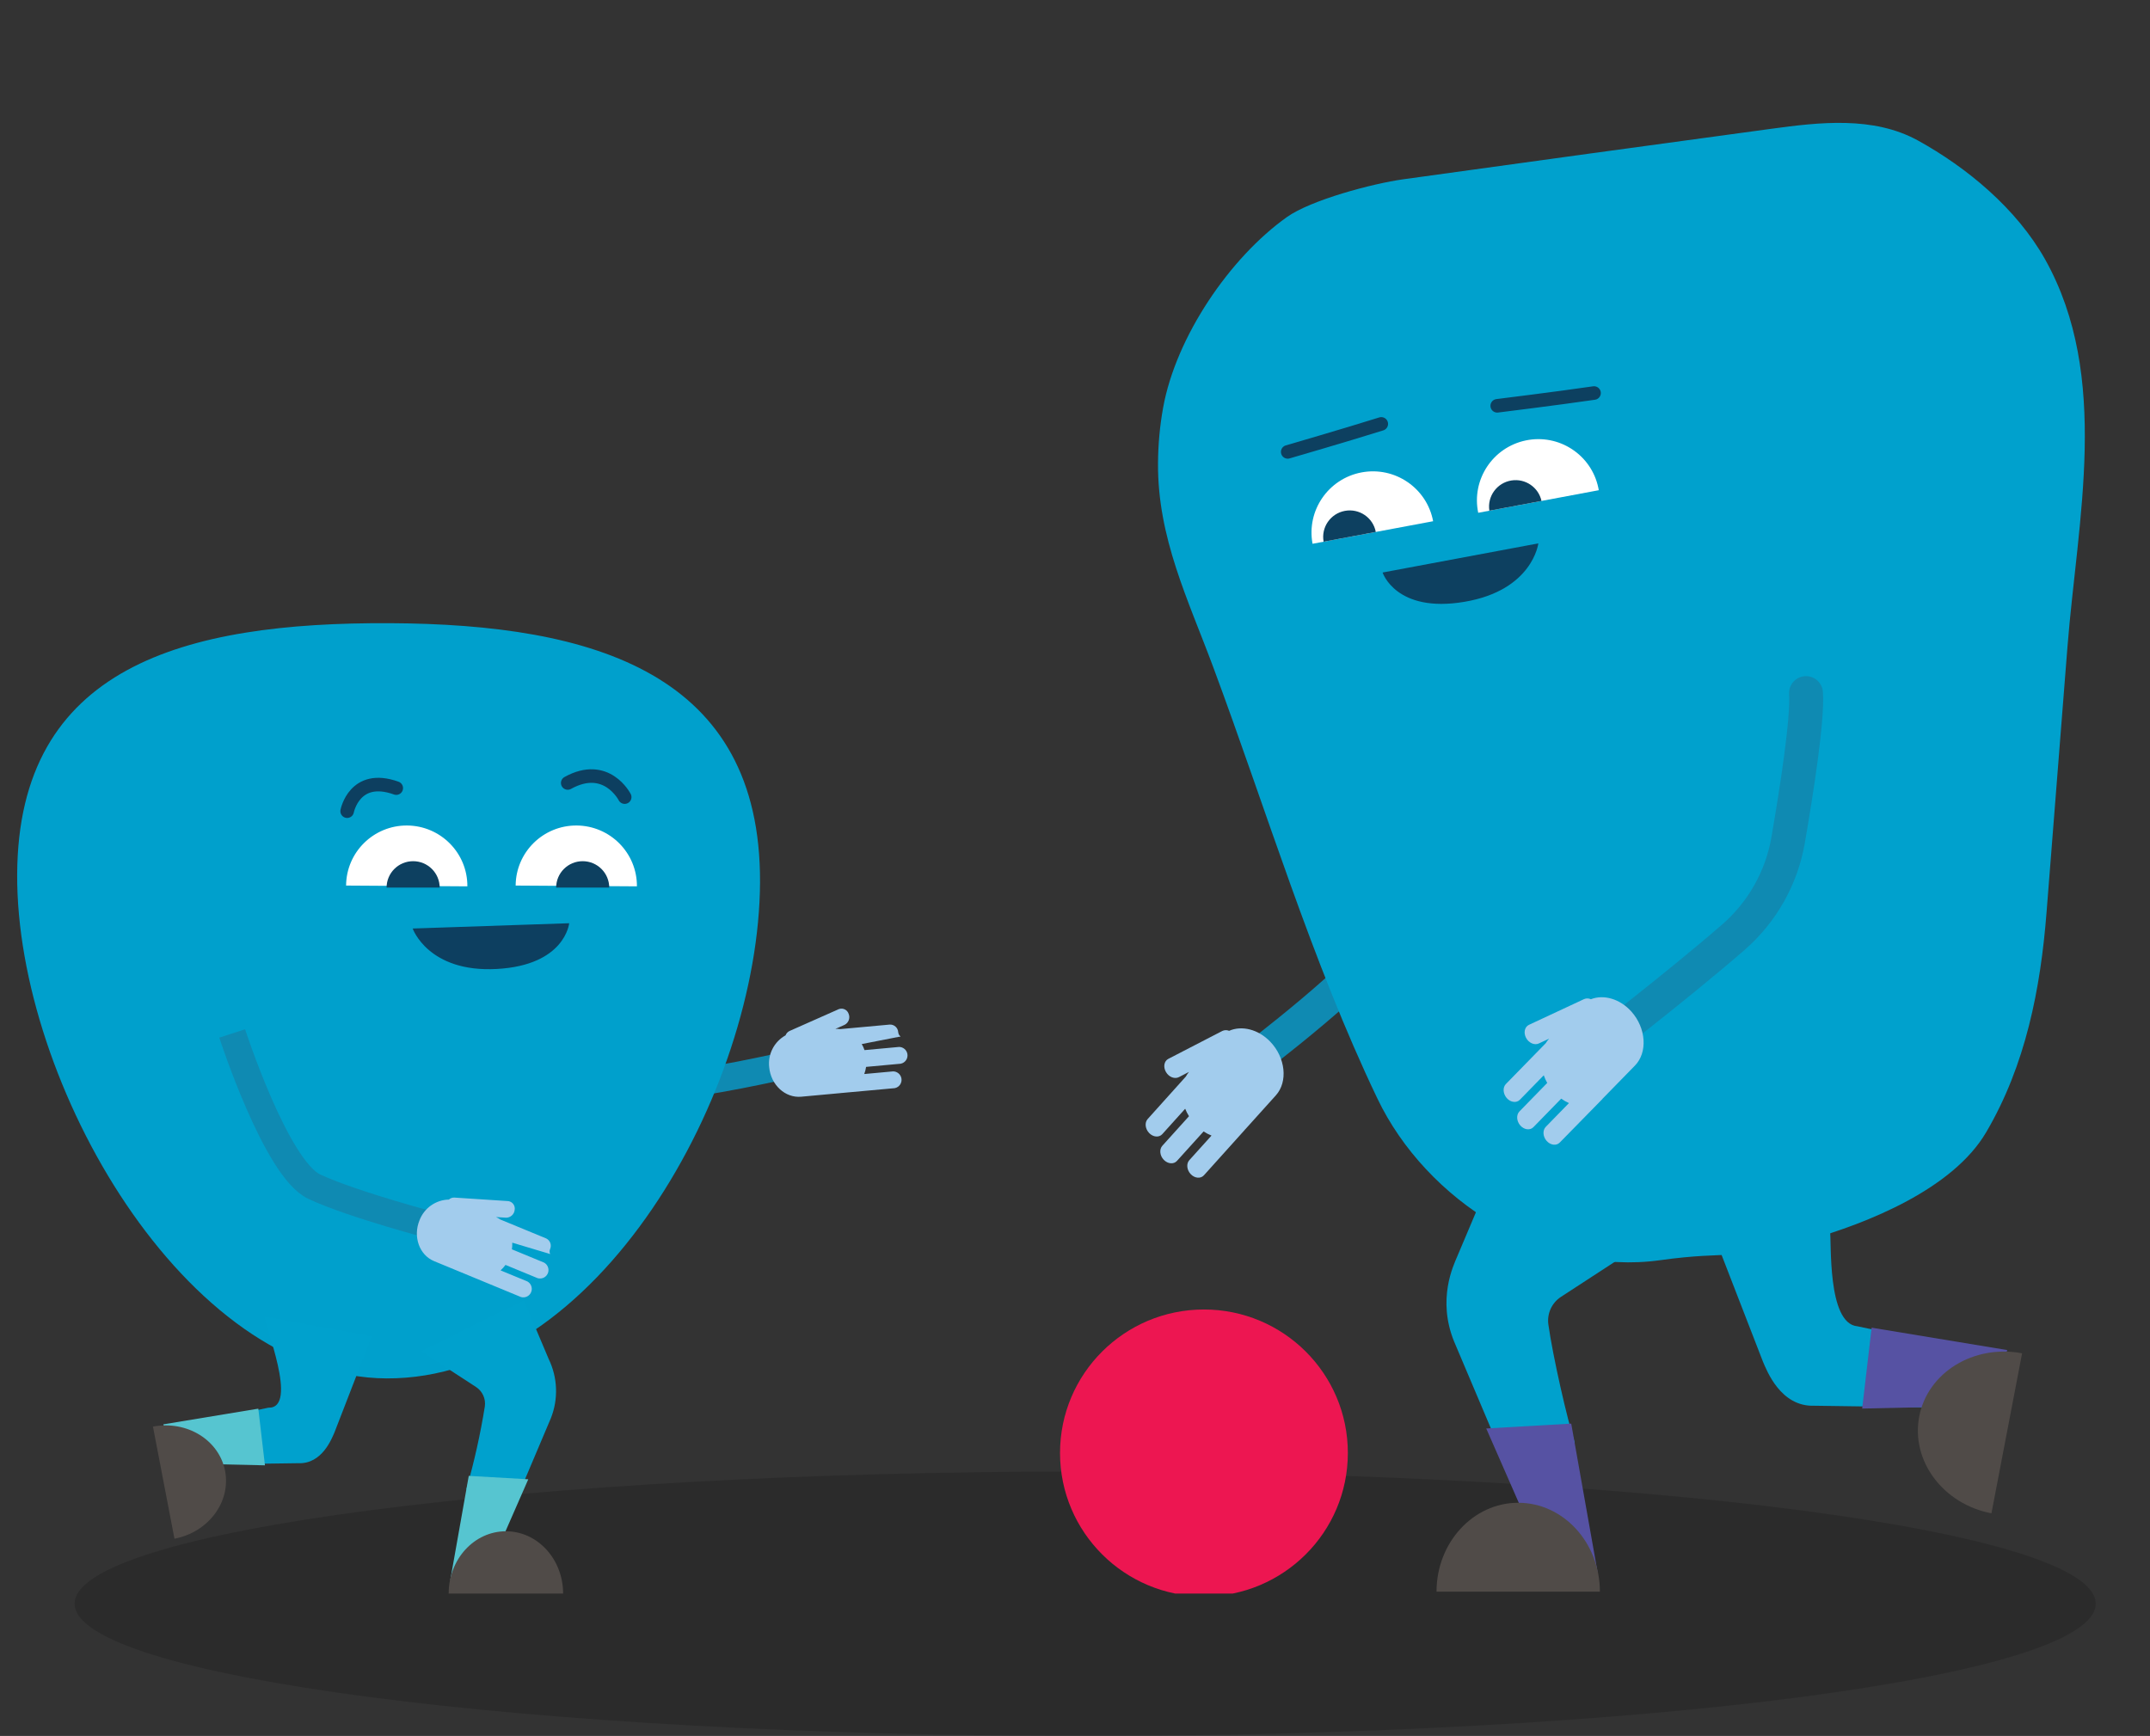 <svg width="317" height="256" viewBox="0 0 317 256" fill="none" xmlns="http://www.w3.org/2000/svg">
<rect x="0" y="0" width="317" height="256" fill="#333333" stroke="none"/>
<path d="M309 236.5C309 247.27 242.29 256 160 256C77.71 256 11 247.27 11 236.5C11 225.73 77.71 217 160 217C242.29 217 309 225.73 309 236.5Z" fill="black" fill-opacity="0.15"/>
<g clip-path="url(#clip0)">
<path d="M116.254 157.009C116.254 157.009 103.572 159.946 97.365 160.211C91.159 160.474 76.162 145.823 76.162 145.823" stroke="#0F8AB2" stroke-width="4" stroke-miterlimit="10"/>
<path d="M131.92 160.471C132.598 160.338 133.037 159.683 132.904 159.008C132.787 158.425 132.28 158.003 131.687 157.997L127.429 158.387C127.555 158.047 127.647 157.692 127.697 157.335L132.8 156.867C133.478 156.733 133.916 156.079 133.784 155.403C133.667 154.821 133.16 154.398 132.567 154.392L127.465 154.861C127.359 154.55 127.223 154.253 127.058 153.968L132.505 152.906C133.12 152.852 132.505 152.906 132.435 152.228C132.405 151.577 131.855 151.072 131.206 151.093L123.899 151.762C123.659 151.728 123.418 151.723 123.177 151.735L124.534 151.131C125.118 150.83 125.377 150.131 125.129 149.519C124.941 148.932 124.313 148.61 123.729 148.799C123.704 148.806 123.684 148.813 123.662 148.823L116.42 152.036C116.143 152.164 115.931 152.394 115.825 152.681C114.139 153.614 113.187 155.476 113.412 157.39C113.656 159.996 115.779 161.95 118.125 161.733L123.911 161.202L124.033 161.186L124.096 161.183L131.92 160.471Z" fill="#A2CCED"/>
<path d="M2.531 128.972C2.397 159.727 27.397 203.132 56.978 203.274C88.136 203.424 111.927 160.869 112.06 130.114C112.194 99.36 87.704 92.042 57.457 91.901C27.211 91.76 2.66 98.217 2.531 128.972Z" fill="#00A0CC"/>
<path d="M93.91 130.709C93.938 125.786 89.959 121.771 85.022 121.737C80.084 121.707 76.06 125.672 76.029 130.595" fill="white"/>
<path d="M68.91 130.709C68.938 125.786 64.959 121.771 60.022 121.737C55.084 121.707 51.06 125.672 51.029 130.595" fill="white"/>
<path d="M92.106 117.55C92.106 117.55 89.429 112.287 83.707 115.466" stroke="#0D3F60" stroke-width="2" stroke-miterlimit="10" stroke-linecap="round"/>
<path d="M51.185 119.624C51.185 119.624 52.263 114.001 58.424 116.222" stroke="#0D3F60" stroke-width="2" stroke-miterlimit="10" stroke-linecap="round"/>
<path d="M60.845 136.929C60.845 136.929 63.122 143.438 73.229 142.896C83.336 142.353 83.923 136.149 83.923 136.149L60.845 136.929Z" fill="#0D3F60"/>
<path d="M209.865 117.992C209.865 117.992 208.734 133.691 202.8 140.495C196.866 147.298 181.844 158.464 181.844 158.464" stroke="#0F8AB2" stroke-width="5" stroke-miterlimit="10"/>
<path d="M177.505 173.325C177.034 173.849 176.163 173.776 175.571 173.161C174.978 172.545 174.882 171.613 175.356 171.091L178.629 167.462C178.218 167.302 177.828 167.098 177.46 166.856L173.529 171.203C173.055 171.729 172.184 171.652 171.591 171.04C170.998 170.429 170.902 169.493 171.377 168.967L175.307 164.609C175.088 164.26 174.9 163.889 174.745 163.507L171.368 167.255C170.897 167.778 170.026 167.705 169.434 167.09C168.842 166.475 168.741 165.542 169.219 165.02L174.839 158.765C174.972 158.52 175.131 158.289 175.308 158.074L173.819 158.844C173.196 159.165 172.337 158.839 171.907 158.082C171.476 157.341 171.638 156.471 172.261 156.15L180.216 152.039C180.534 151.885 180.902 151.879 181.227 152.014C183.068 151.203 185.502 151.766 187.282 153.613C189.546 155.962 189.921 159.53 188.114 161.535L183.656 166.484C183.625 166.52 183.588 166.548 183.557 166.581L183.516 166.642L177.505 173.325Z" fill="#A2CCED"/>
<path d="M266.544 182.879C255.242 186.074 255.325 184.372 244.766 185.843C227.836 188.201 210.305 177.119 203.074 161.978C193.391 141.736 186.727 119.486 178.897 98.424C175.187 88.422 170.66 79.32 170.74 68.293C170.756 65.559 171.005 62.83 171.489 60.14C173.382 49.647 181.35 37.982 189.741 32.014C193.306 29.48 202.357 27.073 206.896 26.441C225.978 23.784 242.122 21.586 261.212 18.986C268.213 18.033 276.183 17.09 282.778 20.716C290.009 24.704 297.331 30.761 301.54 38.26C311.225 55.56 306.303 76.67 304.826 95.448C303.8 108.46 302.775 121.473 301.752 134.481C300.869 145.849 298.655 157.09 292.843 166.978C287.927 175.349 275.371 180.384 266.544 182.879Z" fill="#00A1CD"/>
<path d="M177.512 235.426C189.23 235.426 198.73 225.954 198.73 214.269C198.73 202.585 189.23 193.112 177.512 193.112C165.793 193.112 156.293 202.585 156.293 214.269C156.293 225.954 165.793 235.426 177.512 235.426Z" fill="#ED1651"/>
<path d="M291.461 204.484L292.802 204.574C280.634 198.621 291.904 199.487 294.859 200.029L273.864 195.589C269.328 195.197 270.084 182.853 269.81 181.488L275.507 178.323L276.033 178.204C275.464 178.247 274.894 178.298 274.325 178.351C270.426 178.711 266.542 179.275 262.651 179.742C259.145 180.194 255.621 180.471 252.09 180.568L259.945 200.838C260.478 202.045 262.51 207.498 267.512 207.304L292.939 207.664C294.232 207.739 291.029 206.184 291.461 204.484Z" fill="#00A1CD"/>
<path d="M220.066 172.973L214.827 185.361C214.323 186.571 211.872 191.576 214.377 197.791L228.158 230.344C228.699 232 231.686 232.614 232.947 232.374C234.579 232.065 235.469 234.317 235.206 231.968L231.243 213.351C231.207 213.135 232.241 212.923 232.172 212.711C231.091 209.402 228.962 200.08 228.295 195.33C228.072 193.731 228.789 192.147 230.14 191.256L241.67 183.747C243.612 182.49 244.163 179.903 242.902 177.967C242.69 177.644 242.434 177.349 242.142 177.094C242.106 177.062 242.066 177.033 242.027 177.004C241.18 176.623 243.976 179.72 243.191 179.16C238.651 178.046 234.24 176.092 229.809 174.385" fill="#00A1CD"/>
<path d="M295.951 199.095L293.328 207.308L274.563 207.721L275.957 195.793L295.951 199.095Z" fill="#5652A3"/>
<path d="M234.141 155.505C234.141 155.505 246.798 145.825 255.553 138.229C259.824 134.522 262.683 129.453 263.646 123.88C264.926 116.468 266.541 106.067 266.281 102.211" stroke="#0F8AB2" stroke-width="5" stroke-miterlimit="10" stroke-linecap="round"/>
<path d="M229.971 168.494C229.478 169.001 228.61 168.891 228.043 168.255C227.477 167.619 227.417 166.684 227.91 166.177L231.331 162.671C230.929 162.495 230.544 162.276 230.187 162.018L226.09 166.221C225.597 166.728 224.729 166.618 224.162 165.982C223.596 165.347 223.535 164.411 224.029 163.904L228.126 159.701C227.923 159.342 227.751 158.963 227.615 158.573L224.09 162.184C223.598 162.688 222.729 162.581 222.164 161.942C221.599 161.303 221.537 160.37 222.03 159.863L227.904 153.847C228.047 153.609 228.216 153.383 228.403 153.174L226.883 153.883C226.245 154.181 225.398 153.804 225 153.047C224.602 152.289 224.798 151.429 225.436 151.13L233.553 147.341C233.876 147.2 234.245 147.207 234.564 147.357C236.436 146.619 238.845 147.278 240.549 149.192C242.718 151.631 242.946 155.214 241.062 157.138L236.407 161.905C236.386 161.947 236.336 161.966 236.304 161.998L236.272 162.063L229.971 168.494Z" fill="#A2CCED"/>
<path d="M193.524 80.192C192.609 75.297 195.847 70.583 200.755 69.665C205.664 68.746 210.388 71.971 211.303 76.865" fill="white"/>
<path d="M217.951 75.621C216.936 70.745 220.078 65.969 224.968 64.951C229.859 63.934 234.645 67.063 235.66 71.939C235.685 72.055 235.708 72.174 235.726 72.292" fill="white"/>
<path d="M195.157 79.887C194.764 77.767 196.169 75.732 198.294 75.338C200.413 74.945 202.451 76.336 202.85 78.447" fill="#0D4060"/>
<path d="M82 130.894C82.004 128.739 83.758 126.996 85.92 127C88.075 127.004 89.822 128.746 89.826 130.894" fill="#0D4060"/>
<path d="M57 130.894C57.004 128.739 58.758 126.996 60.92 127C63.075 127.004 64.822 128.746 64.826 130.894" fill="#0D4060"/>
<path d="M219.594 75.314C219.261 73.183 220.724 71.188 222.858 70.854C224.902 70.534 226.84 71.86 227.283 73.875" fill="#0D4060"/>
<path d="M226.815 80.132C226.815 80.132 225.993 87.059 215.896 88.754C205.799 90.45 203.852 84.429 203.852 84.429L226.815 80.132Z" fill="#0D4060"/>
<path d="M235.552 231.846L228.695 232.485L219.133 210.66L231.664 209.941L235.552 231.846Z" fill="#5652A3"/>
<path d="M293.623 223.169C286.489 221.808 281.733 215.427 282.969 208.914C284.205 202.4 291.011 198.219 298.141 199.573" fill="#504B48"/>
<path d="M235.891 234.727C235.891 227.484 230.486 221.614 223.846 221.614C217.205 221.614 211.804 227.484 211.804 234.727" fill="#504B48"/>
<path d="M54.807 197.058L49.309 211.256C48.927 212.104 47.507 215.923 43.994 215.779L26.18 216.027C25.287 216.103 27.528 215.011 27.236 213.825L26.299 213.886C34.821 209.701 26.93 210.326 24.858 210.703L39.562 207.595C44.142 207.735 38.867 195.129 39.061 194.173" fill="#00A1CD"/>
<path d="M77.239 191.752L80.907 200.428C82.226 203.159 82.341 206.317 81.224 209.137L71.568 231.936C71.186 233.096 69.1 233.531 68.217 233.362C67.072 233.143 66.455 234.72 66.628 233.071L69.421 220.033C69.442 219.882 68.722 219.731 68.769 219.584C69.918 215.582 70.826 211.515 71.485 207.405C71.644 206.277 71.136 205.163 70.181 204.538L62.106 199.279" fill="#00A1CD"/>
<path d="M24.08 210.049L25.921 215.801L39.065 216.092L38.085 207.735L24.08 210.049Z" fill="#56C5D0"/>
<path d="M66.394 232.992L71.194 233.441L77.892 218.15L69.115 217.647L66.394 232.992Z" fill="#56C5D0"/>
<path d="M25.723 226.913C30.72 225.961 34.064 221.492 33.188 216.925C32.312 212.359 27.553 209.431 22.552 210.383" fill="#504B48"/>
<path d="M66.153 235C66.153 229.927 69.933 225.817 74.591 225.817C79.25 225.817 83.026 229.927 83.026 235" fill="#504B48"/>
<path d="M189.863 66.641C189.863 66.641 198.327 64.187 203.658 62.513" stroke="#0D4060" stroke-width="2" stroke-miterlimit="10" stroke-linecap="round"/>
<path d="M220.754 59.845C220.754 59.845 229.5 58.767 235.027 57.96" stroke="#0D4060" stroke-width="2" stroke-miterlimit="10" stroke-linecap="round"/>
<path d="M100 121.494C99.874 121.466 99.766 121.419 99.636 121.387C99.636 121.387 99.777 121.423 100 121.494Z" fill="#0D4060"/>
<path d="M64.552 180.939C64.552 180.939 51.954 177.644 46.328 174.993C40.703 172.343 34.234 152.404 34.234 152.404" stroke="#0F8AB2" stroke-width="4" stroke-miterlimit="10"/>
<path d="M76.814 191.276C77.479 191.468 78.168 191.085 78.359 190.42C78.52 189.856 78.269 189.258 77.758 188.976L73.805 187.344C74.075 187.101 74.317 186.831 74.531 186.537L79.267 188.492C79.93 188.689 80.622 188.313 80.819 187.653C80.986 187.083 80.733 186.474 80.211 186.192L75.475 184.238C75.522 183.915 75.543 183.587 75.529 183.258L80.842 184.849C81.412 185.084 80.842 184.849 81.1 184.215C81.374 183.624 81.123 182.921 80.536 182.635L73.756 179.837C73.559 179.696 73.35 179.575 73.129 179.478L74.608 179.575C75.265 179.579 75.822 179.08 75.884 178.424C75.992 177.823 75.594 177.246 74.994 177.137C74.966 177.133 74.935 177.126 74.908 177.125L67.006 176.607C66.701 176.591 66.406 176.696 66.179 176.901C64.252 176.944 62.545 178.151 61.855 179.95C60.861 182.372 61.83 185.09 64.012 185.986L69.383 188.203C69.42 188.219 69.456 188.231 69.496 188.242L69.552 188.274L76.814 191.276Z" fill="#A2CCED"/>
</g>
<defs>
<clipPath id="clip0">
<rect width="317" height="235" fill="white"/>
</clipPath>
</defs>
</svg>
